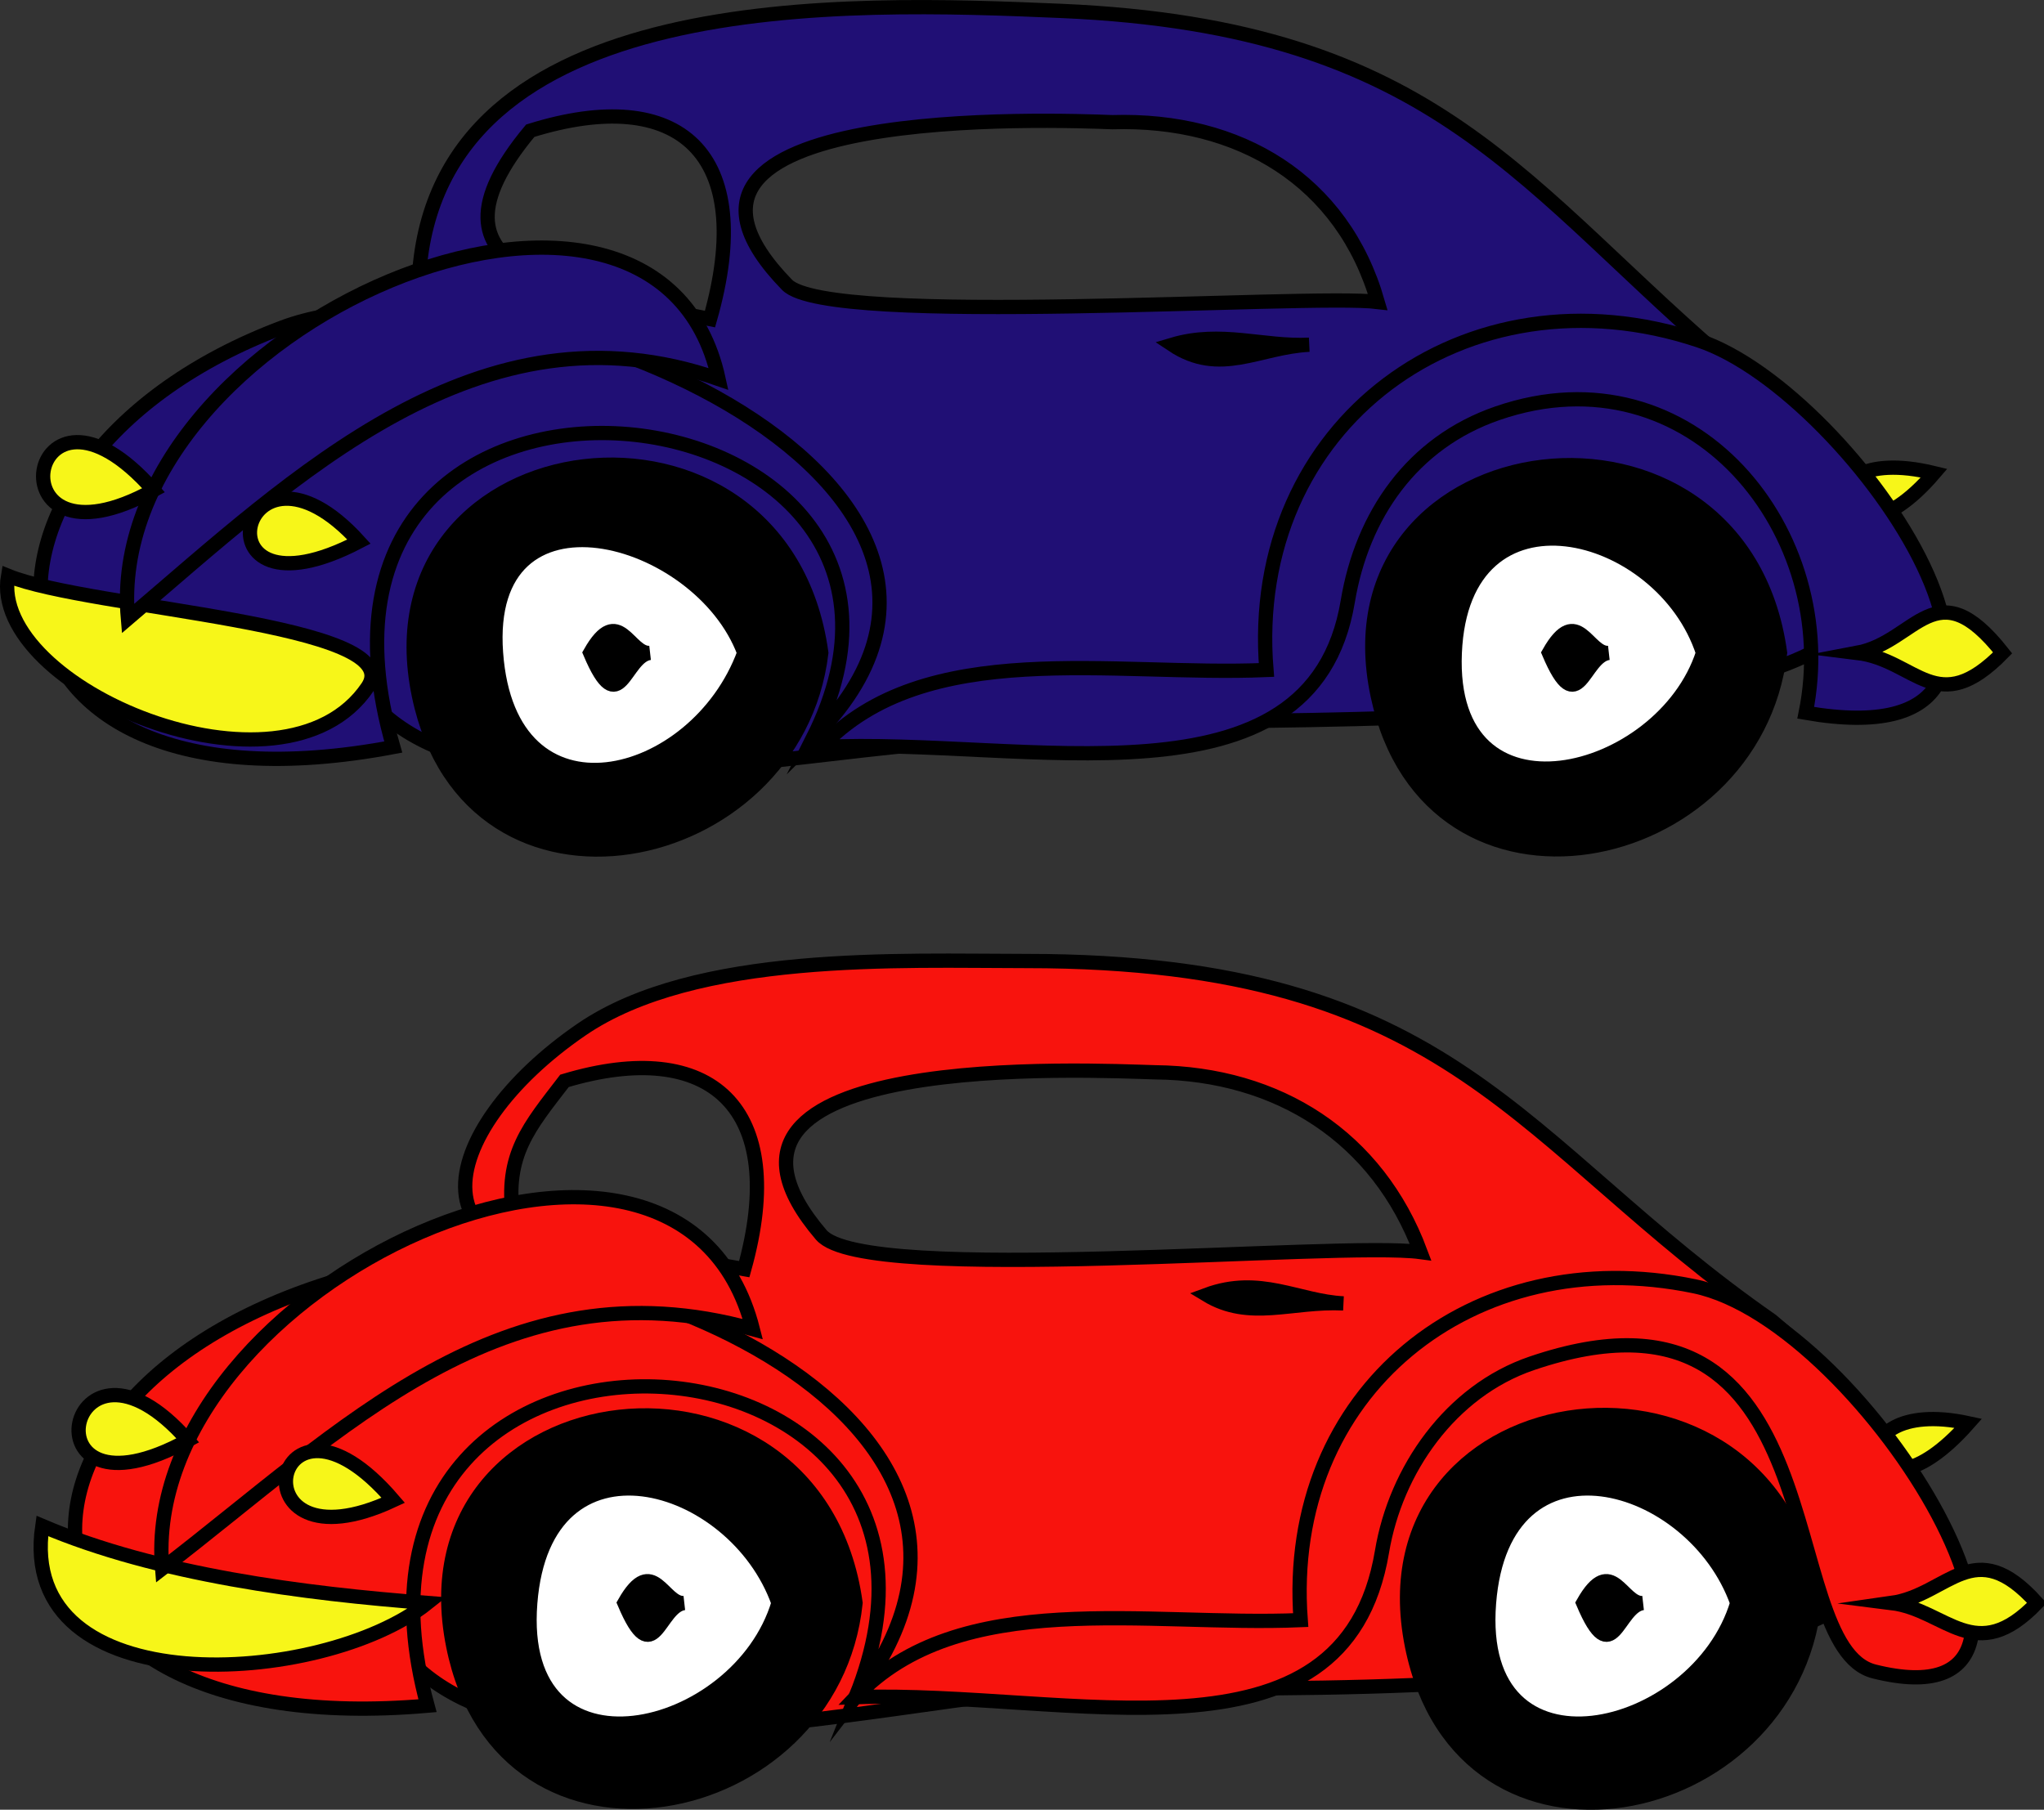 <svg xmlns="http://www.w3.org/2000/svg" xmlns:xlink="http://www.w3.org/1999/xlink" version="1.1" id="Layer_1" x="0px" y="0px" enable-background="new 0 0 822.05 841.89" xml:space="preserve" viewBox="321.17 342.06 179.08 158.57">
<rect x="321.17" y="342.06" width="179.08" height="158.57" fill="#333333" stroke="none"/>
<path fill-rule="evenodd" clip-rule="evenodd" fill="#200F75" stroke="#000000" stroke-width="1.25" stroke-linecap="square" stroke-miterlimit="10" d="  M473.375,374.515c-18.81-15.815-25.945-30.083-59.248-31.5c-18.531-0.789-54.587-2.188-56.252,23.25  c5.405-0.289,11.147,2.185,16.5,1.5c-12.948,6.427-26.867,6.297-24.75,25.875c2.724,25.191,38.58,13.406,60.75,13.125  C412.489,401.825,522.353,414.521,473.375,374.515z M418.625,352.765c11.14-0.341,20.191,5.113,23.25,15.75  c-6.078-0.744-48.071,2.275-51.75-1.5C374.547,351.029,413.962,352.591,418.625,352.765z M367.625,353.515  c13.089-4.088,19.887,1.984,15.75,16.5C371.319,367.552,356.959,366.327,367.625,353.515z M433.625,401.515  c0.77-6.012-0.177-10.745,3.75-16.5C436.125,390.515,434.856,396.011,433.625,401.515z M448.625,376.015  c5.71-3.586-6.952,4.299-7.5,4.5C443.481,378.585,446.086,377.61,448.625,376.015z"/>
<path fill-rule="evenodd" clip-rule="evenodd" fill="#FFFFFF" d="M392.375,362.515L392.375,362.515L392.375,362.515z"/>
<line fill="none" stroke="#000000" stroke-width="1.25" stroke-linecap="square" stroke-miterlimit="10" x1="392.375" y1="362.515" x2="392.375" y2="362.515"/>
<path fill-rule="evenodd" clip-rule="evenodd" fill="#FFFFFF" d="M438.125,364.015L438.125,364.015L438.125,364.015z"/>
<line fill="none" stroke="#000000" stroke-width="1.25" stroke-linecap="square" stroke-miterlimit="10" x1="438.125" y1="364.015" x2="438.125" y2="364.015"/>
<path fill-rule="evenodd" clip-rule="evenodd" fill="#F7F619" stroke="#000000" stroke-width="1.25" stroke-linecap="square" stroke-miterlimit="10" d="  M490.625,383.515C481.855,393.759,477.86,380.416,490.625,383.515L490.625,383.515z"/>
<path fill-rule="evenodd" clip-rule="evenodd" fill="#200F75" stroke="#000000" stroke-width="1.25" stroke-linecap="square" stroke-miterlimit="10" d="  M432.125,400.765c-1.779-21.538,17.471-35.676,37.875-28.875c13.78,4.593,35.566,37.172,9.375,32.625  c3.188-15.741-9.951-32.119-27-26.25c-7.491,2.579-11.865,8.939-13.125,16.5c-3.137,18.819-28.308,11.859-46.125,12.75  C402.211,397.845,418.688,401.337,432.125,400.765z"/>
<path fill-rule="evenodd" clip-rule="evenodd" fill="#200F75" stroke="#000000" stroke-width="1.25" stroke-linecap="square" stroke-miterlimit="10" d="  M355.625,407.515c-11.655-40.213,52.825-32.753,36.75-0.75c22.783-22.659-26.917-43.383-46.5-36  C315.111,382.363,317.487,414.717,355.625,407.515z"/>
<path fill-rule="evenodd" clip-rule="evenodd" stroke="#000000" stroke-width="1.25" stroke-linecap="square" stroke-miterlimit="10" d="  M393.125,399.265c-2.28,19.093-30.796,25.035-35.25,3.75C352.896,379.217,389.728,374.459,393.125,399.265z"/>
<path fill-rule="evenodd" clip-rule="evenodd" fill="#FFFFFF" stroke="#000000" stroke-width="1.25" stroke-linecap="square" stroke-miterlimit="10" d="  M386.375,399.265c-4.224,11.5-20.606,15.704-21.75,0C363.487,383.643,382.47,388.767,386.375,399.265z"/>
<path fill-rule="evenodd" clip-rule="evenodd" stroke="#000000" stroke-width="1.25" stroke-linecap="square" stroke-miterlimit="10" d="  M378.125,399.265c-2.279,0.257-2.658,6.13-5.25,0C375.365,394.864,376.291,399.472,378.125,399.265z"/>
<path fill-rule="evenodd" clip-rule="evenodd" stroke="#000000" stroke-width="1.25" stroke-linecap="square" stroke-miterlimit="10" d="  M477.125,399.265c-2.285,19.138-30.728,24.963-35.25,3.75C436.815,379.286,473.733,374.5,477.125,399.265z"/>
<path fill-rule="evenodd" clip-rule="evenodd" fill="#FFFFFF" stroke="#000000" stroke-width="1.25" stroke-linecap="square" stroke-miterlimit="10" d="  M470.375,399.265c-3.566,11.042-22.427,15.797-21.75,0C449.289,383.743,466.789,388.259,470.375,399.265z"/>
<path fill-rule="evenodd" clip-rule="evenodd" stroke="#000000" stroke-width="1.25" stroke-linecap="square" stroke-miterlimit="10" d="  M462.125,399.265c-2.279,0.257-2.658,6.13-5.25,0C459.365,394.864,460.29,399.472,462.125,399.265z"/>
<path fill-rule="evenodd" clip-rule="evenodd" fill="#F7F619" stroke="#000000" stroke-width="1.25" stroke-linecap="square" stroke-miterlimit="10" d="  M483.875,399.265c5.186,0.635,6.98,5.887,12.75,0C490.761,391.832,489.08,398.284,483.875,399.265z"/>
<path fill-rule="evenodd" clip-rule="evenodd" fill="#F7F619" stroke="#000000" stroke-width="1.25" stroke-linecap="square" stroke-miterlimit="10" d="  M321.875,392.515c7.161,2.923,35.277,4.17,31.5,9.75C345.942,413.245,320.179,402.319,321.875,392.515z"/>
<path fill-rule="evenodd" clip-rule="evenodd" fill="#200F75" stroke="#000000" stroke-width="1.25" stroke-linecap="square" stroke-miterlimit="10" d="  M384.125,375.265c-5.531-25.312-54-4.6-51.75,21C346.958,383.862,363.196,367.973,384.125,375.265z"/>
<path fill-rule="evenodd" clip-rule="evenodd" fill="#F7F619" stroke="#000000" stroke-width="1.25" stroke-linecap="square" stroke-miterlimit="10" d="  M352.625,389.515C337.765,397.264,342.189,378.022,352.625,389.515L352.625,389.515z"/>
<path fill-rule="evenodd" clip-rule="evenodd" stroke="#000000" stroke-width="1.25" stroke-linecap="square" stroke-miterlimit="10" d="  M435.875,372.265c-4.426,0.217-7.815,2.791-12,0C428.15,370.989,431.819,372.464,435.875,372.265z"/>
<path fill-rule="evenodd" clip-rule="evenodd" fill="#F7F619" stroke="#000000" stroke-width="1.25" stroke-linecap="square" stroke-miterlimit="10" d="  M334.625,385.015C320.074,393.054,323.487,372.354,334.625,385.015L334.625,385.015z"/>
<path fill-rule="evenodd" clip-rule="evenodd" fill="#F8130D" stroke="#000000" stroke-width="1.25" stroke-linecap="square" stroke-miterlimit="10" d="  M476.375,457.765c-22.277-15.489-27.573-31.5-65.25-31.5c-11.076,0-29.028-0.824-39,6c-12.865,8.805-16.289,22.572,6,19.5  c-13.742,3.82-27.515,6.36-25.5,25.5c2.601,24.706,38.597,14.973,60.75,12.75C421.959,489.154,522.309,495.956,476.375,457.765z   M422.375,436.015c10.815,0.113,19.488,5.685,23.25,15.75c-7.228-0.979-48.667,2.976-52.5-1.5  C379.116,433.905,417.025,435.87,422.375,436.015z M370.625,436.765c12.825-3.85,19.703,2.357,15.75,16.5  c-4.86-0.824-15.544-2.854-20.25-4.5C365.339,443.237,367.539,440.787,370.625,436.765z M436.625,484.765  c0.87-6.139-0.048-10.171,3.75-15.75C439.126,474.261,437.733,479.488,436.625,484.765z M451.625,459.265  c5.656-4.5-5.438,4.448-7.5,5.25C446.467,462.458,449.232,461.168,451.625,459.265z"/>
<path fill-rule="evenodd" clip-rule="evenodd" fill="#FFFFFF" d="M395.375,445.765L395.375,445.765L395.375,445.765z"/>
<line fill="none" stroke="#000000" stroke-width="1.25" stroke-linecap="square" stroke-miterlimit="10" x1="395.375" y1="445.765" x2="395.375" y2="445.765"/>
<path fill-rule="evenodd" clip-rule="evenodd" fill="#FFFFFF" d="M441.125,448.015L441.125,448.015L441.125,448.015z"/>
<line fill="none" stroke="#000000" stroke-width="1.25" stroke-linecap="square" stroke-miterlimit="10" x1="441.125" y1="448.015" x2="441.125" y2="448.015"/>
<path fill-rule="evenodd" clip-rule="evenodd" fill="#F7F619" stroke="#000000" stroke-width="1.25" stroke-linecap="square" stroke-miterlimit="10" d="  M493.625,466.765C484.51,477.088,481.41,464.117,493.625,466.765L493.625,466.765z"/>
<path fill-rule="evenodd" clip-rule="evenodd" fill="#F8130D" stroke="#000000" stroke-width="1.25" stroke-linecap="square" stroke-miterlimit="10" d="  M435.125,484.015c-1.506-20.01,15.062-33.285,34.5-29.25c15.151,3.146,36.494,38.936,15.75,33.75c-8.844-2.211-2.903-36.206-30-27  c-7.127,2.422-11.936,9.362-13.125,16.5c-3.287,19.722-27.293,12.122-46.125,12.75C405.211,481.095,421.688,484.586,435.125,484.015  z"/>
<path fill-rule="evenodd" clip-rule="evenodd" fill="#F8130D" stroke="#000000" stroke-width="1.25" stroke-linecap="square" stroke-miterlimit="10" d="  M358.625,491.515c-10.726-39.241,51.353-35.084,37.5-0.75c19.421-25.076-24.848-42.4-44.625-36.75  C318.07,463.567,319.453,494.914,358.625,491.515z"/>
<path fill-rule="evenodd" clip-rule="evenodd" stroke="#000000" stroke-width="1.25" stroke-linecap="square" stroke-miterlimit="10" d="  M396.125,482.515c-2.023,19.454-30.95,25.209-35.25,3.75C356.079,462.333,392.737,457.952,396.125,482.515z"/>
<path fill-rule="evenodd" clip-rule="evenodd" fill="#FFFFFF" stroke="#000000" stroke-width="1.25" stroke-linecap="square" stroke-miterlimit="10" d="  M389.375,482.515c-3.497,11.673-23.032,16.327-21.75,0C368.854,466.855,385.517,471.618,389.375,482.515z"/>
<path fill-rule="evenodd" clip-rule="evenodd" stroke="#000000" stroke-width="1.25" stroke-linecap="square" stroke-miterlimit="10" d="  M381.125,482.515c-2.279,0.258-2.658,6.131-5.25,0C378.365,478.114,379.291,482.722,381.125,482.515z"/>
<path fill-rule="evenodd" clip-rule="evenodd" stroke="#000000" stroke-width="1.25" stroke-linecap="square" stroke-miterlimit="10" d="  M480.125,482.515c-2.108,19.422-30.909,25.41-35.25,3.75C440.092,462.397,476.662,457.801,480.125,482.515z"/>
<path fill-rule="evenodd" clip-rule="evenodd" fill="#FFFFFF" stroke="#000000" stroke-width="1.25" stroke-linecap="square" stroke-miterlimit="10" d="  M473.375,482.515c-3.496,11.673-23.031,16.327-21.75,0C452.854,466.855,469.517,471.618,473.375,482.515z"/>
<path fill-rule="evenodd" clip-rule="evenodd" stroke="#000000" stroke-width="1.25" stroke-linecap="square" stroke-miterlimit="10" d="  M465.125,482.515c-2.279,0.258-2.658,6.131-5.25,0C462.365,478.114,463.29,482.722,465.125,482.515z"/>
<path fill-rule="evenodd" clip-rule="evenodd" fill="#F7F619" stroke="#000000" stroke-width="1.25" stroke-linecap="square" stroke-miterlimit="10" d="  M486.875,482.515c4.822,0.602,7.344,5.635,12.75,0C494.091,476.354,491.885,481.803,486.875,482.515z"/>
<path fill-rule="evenodd" clip-rule="evenodd" fill="#F7F619" stroke="#000000" stroke-width="1.25" stroke-linecap="square" stroke-miterlimit="10" d="  M324.875,475.765c10.107,4.297,22.968,5.925,33.75,6.75C349.359,489.893,322.571,491.486,324.875,475.765z"/>
<path fill-rule="evenodd" clip-rule="evenodd" fill="#F8130D" stroke="#000000" stroke-width="1.25" stroke-linecap="square" stroke-miterlimit="10" d="  M387.125,458.515c-6.575-25.762-53.843-3.862-51.75,21C351.112,467.449,365.282,452.416,387.125,458.515z"/>
<path fill-rule="evenodd" clip-rule="evenodd" fill="#F7F619" stroke="#000000" stroke-width="1.25" stroke-linecap="square" stroke-miterlimit="10" d="  M355.625,473.515C341.342,480.185,344.958,461.071,355.625,473.515L355.625,473.515z"/>
<path fill-rule="evenodd" clip-rule="evenodd" stroke="#000000" stroke-width="1.25" stroke-linecap="square" stroke-miterlimit="10" d="  M438.875,456.265c-4.543-0.223-8.202,1.553-12-0.75C431.568,453.778,434.914,456.071,438.875,456.265z"/>
<path fill-rule="evenodd" clip-rule="evenodd" fill="#F7F619" stroke="#000000" stroke-width="1.25" stroke-linecap="square" stroke-miterlimit="10" d="  M337.625,468.265C322.878,476.359,327.02,456.178,337.625,468.265L337.625,468.265z"/>
</svg>